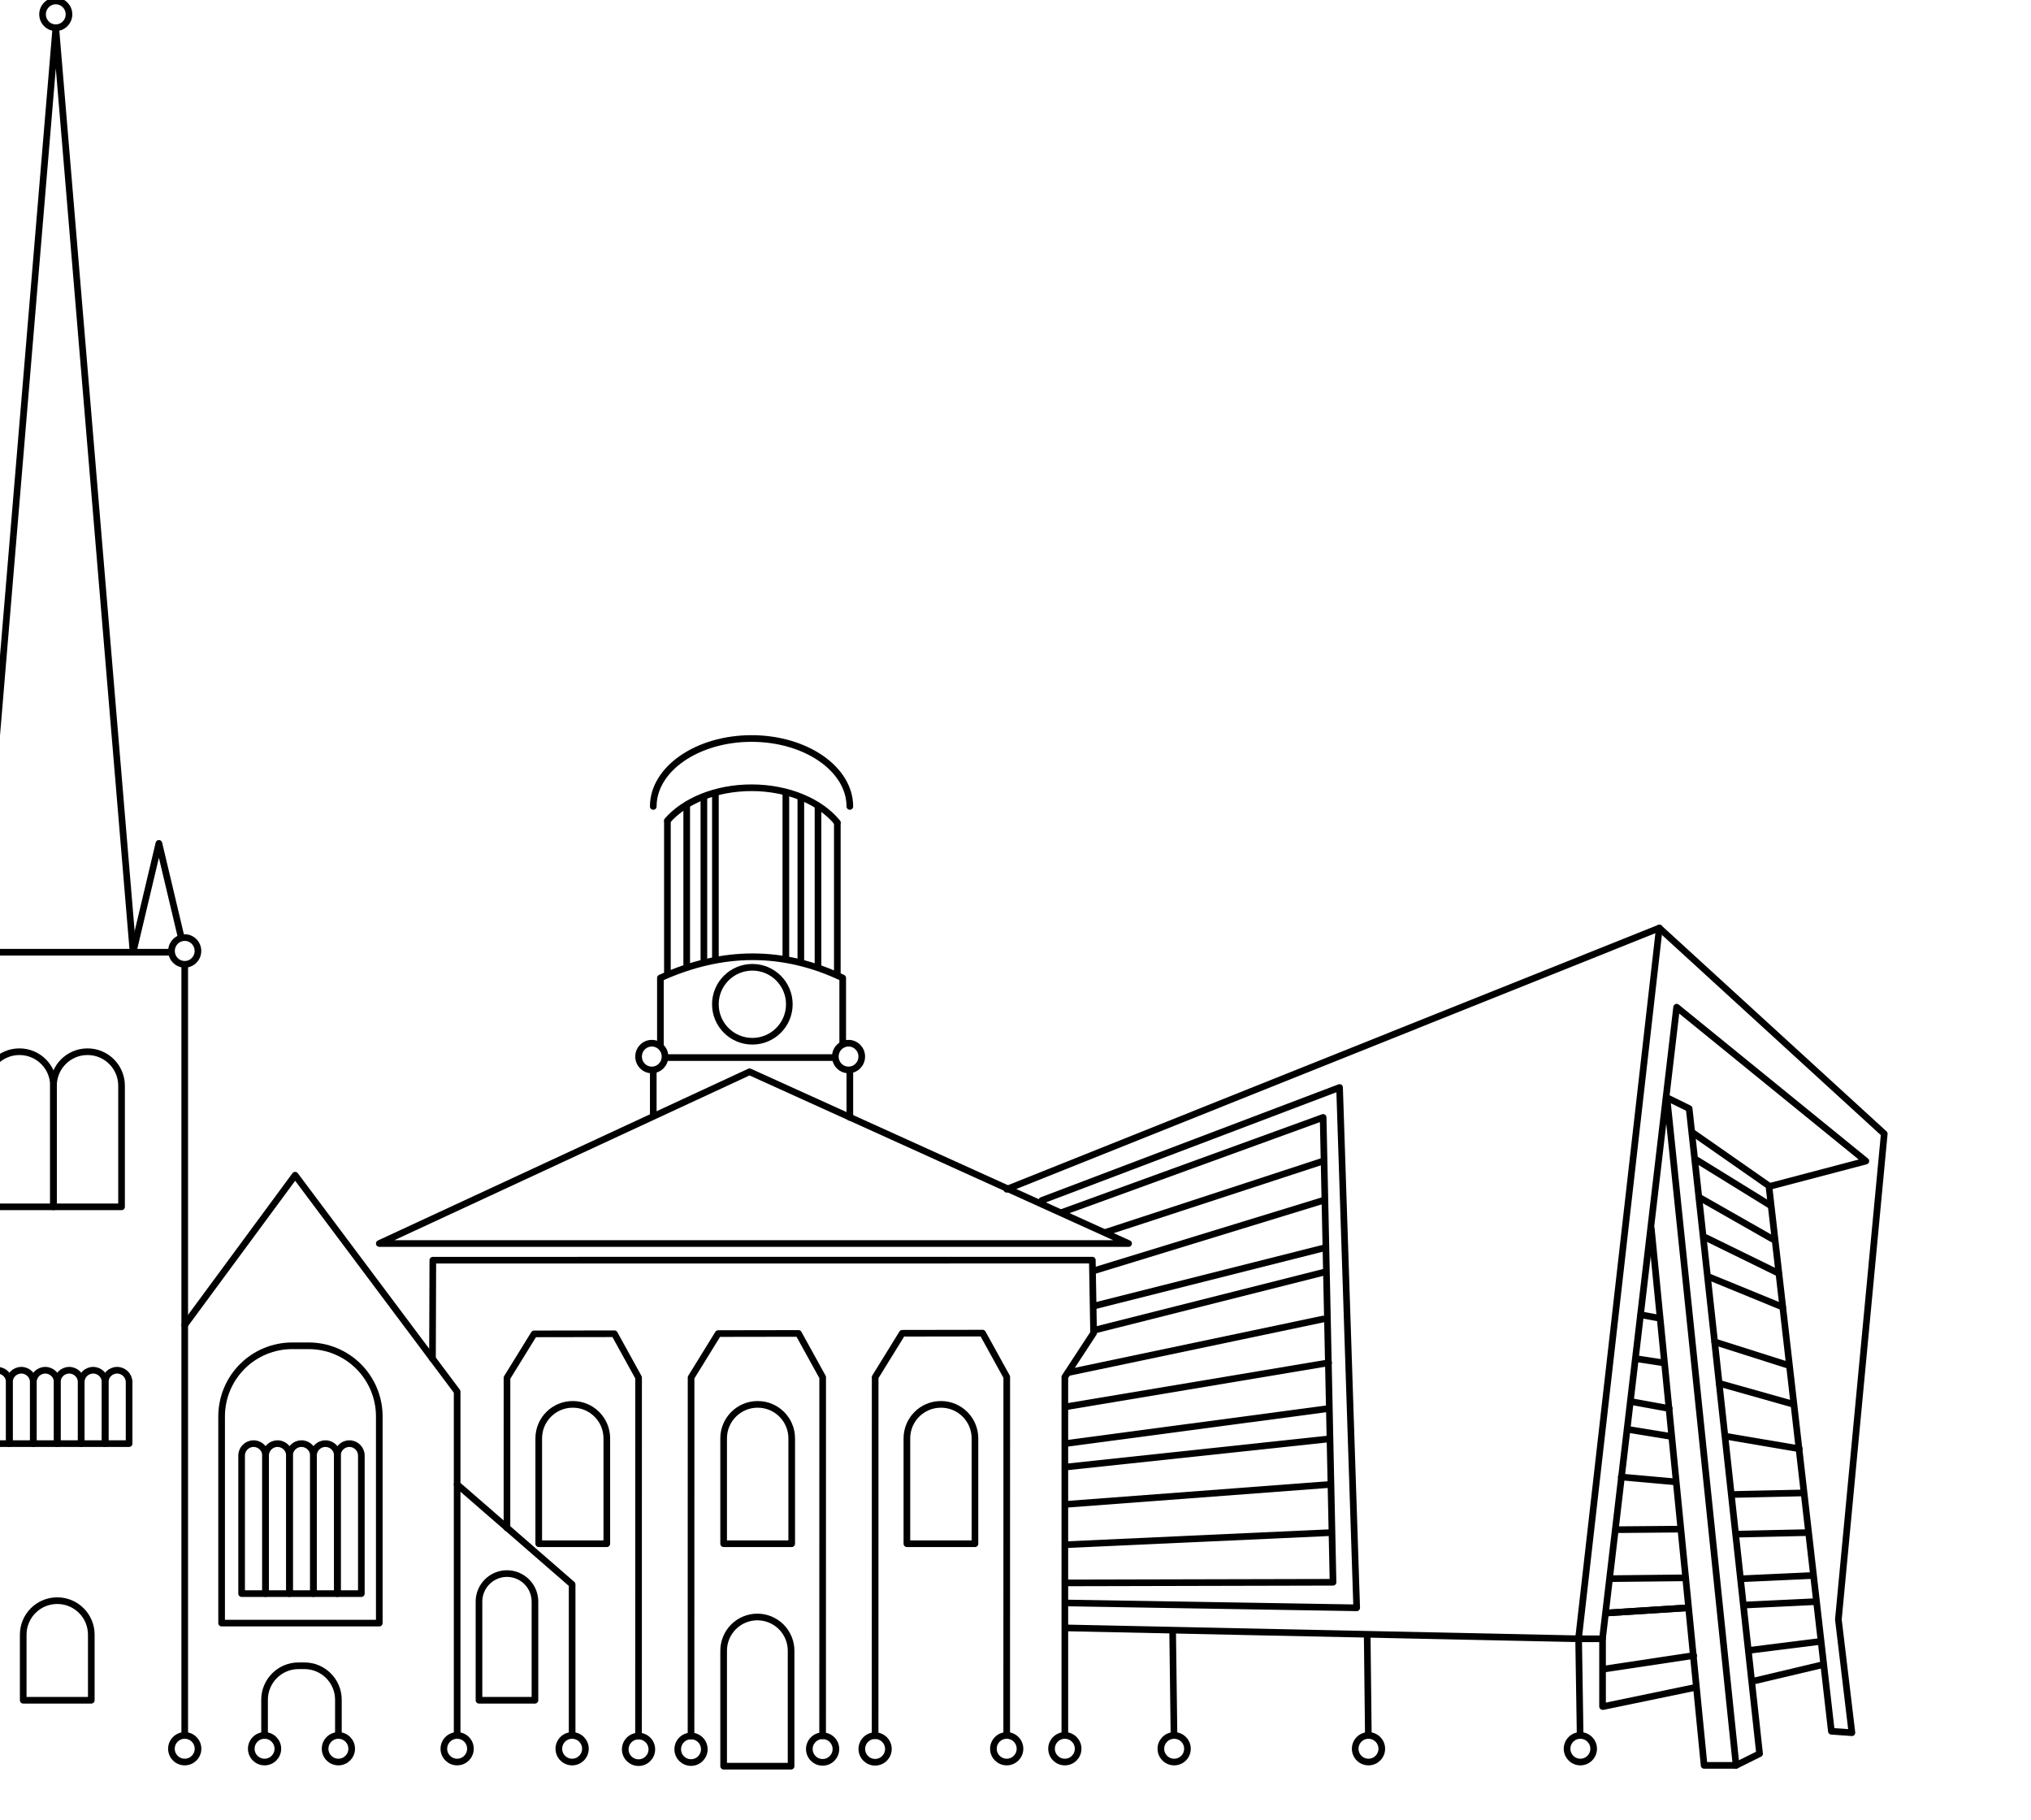 <?xml version="1.0" encoding="UTF-8" standalone="no"?>
<!-- Created with Inkscape (http://www.inkscape.org/) -->

<svg
   width="22.414mm"
   height="20.082mm"
   viewBox="0 0 22.414 20.082"
   version="1.1"
   id="svg1"
   xml:space="preserve"
   inkscape:version="1.3.2 (091e20e, 2023-11-25)"
   sodipodi:docname="LSS_R.svg"
   xmlns:inkscape="http://www.inkscape.org/namespaces/inkscape"
   xmlns:sodipodi="http://sodipodi.sourceforge.net/DTD/sodipodi-0.dtd"
   xmlns="http://www.w3.org/2000/svg"
   xmlns:svg="http://www.w3.org/2000/svg"><sodipodi:namedview
     id="namedview1"
     pagecolor="#ffffff"
     bordercolor="#000000"
     borderopacity="0.25"
     inkscape:showpageshadow="2"
     inkscape:pageopacity="0.0"
     inkscape:pagecheckerboard="0"
     inkscape:deskcolor="#d1d1d1"
     inkscape:document-units="mm"
     inkscape:zoom="8.3859353"
     inkscape:cx="57.179072"
     inkscape:cy="55.569234"
     inkscape:window-width="1432"
     inkscape:window-height="1097"
     inkscape:window-x="0"
     inkscape:window-y="44"
     inkscape:window-maximized="0"
     inkscape:current-layer="g284" /><defs
     id="defs1" /><g
     inkscape:label="[fixed] BG"
     inkscape:groupmode="layer"
     sodipodi:insensitive="true"
     id="g1"
     transform="translate(-50.803,-30.499)"><rect
       x="0"
       y="0"
       width="100"
       height="100"
       style="fill:#ffffff;fill-opacity:1;stroke:none"
       id="rect1" /></g><g
     inkscape:label="F.SilkS"
     inkscape:groupmode="layer"
     id="g2"
     transform="translate(-50.803,-30.499)" /><g
     style="clip-rule:evenodd;fill-rule:evenodd;stroke-linecap:round;stroke-linejoin:round;stroke-miterlimit:1.5"
     id="g3"
     transform="matrix(0.011,0,0,0.011,-37.482,-0.975)"><rect
       id="LSS_pcb"
       x="2.342"
       y="1.429"
       width="5634.73"
       height="1947.14"
       style="fill:none" /><g
       id="g284"><path
         d="m 4417.49,1281.64 654.703,-262.063 -81.068,712.99 -512.297,-10.866"
         style="fill:none;stroke:#000000;stroke-width:6.67px"
         id="path1" /><path
         d="m 4452.63,1292.86 298.77,-113.318 17.183,521.96 -290.806,-4.842"
         style="fill:none;stroke:#000000;stroke-width:6.67px"
         id="path2" /><path
         d="m 4472.49,1304.98 262.424,-95.423 9.93,466.332 -268.881,0.636"
         style="fill:none;stroke:#000000;stroke-width:6.67px"
         id="path3" /><path
         d="m 4516.84,1324.78 218.076,-71.423"
         style="fill:none;stroke:#000000;stroke-width:6.67px"
         id="path4" /><path
         d="m 4504.61,1363.49 230.306,-70.629"
         style="fill:none;stroke:#000000;stroke-width:6.67px"
         id="path5" /><path
         d="m 4504.61,1398.86 230.306,-58.105"
         style="fill:none;stroke:#000000;stroke-width:6.67px"
         id="path6" /><path
         d="m 4504.61,1423.19 230.306,-58.105"
         style="fill:none;stroke:#000000;stroke-width:6.67px"
         id="path7" /><path
         d="m 4478.88,1465.6 256.032,-53.782"
         style="fill:none;stroke:#000000;stroke-width:6.67px"
         id="path8" /><path
         d="m 4475.96,1499.99 264.459,-44.284"
         style="fill:none;stroke:#000000;stroke-width:6.67px"
         id="path9" /><path
         d="m 4475.96,1536.8 264.459,-35.214"
         style="fill:none;stroke:#000000;stroke-width:6.67px"
         id="path10" /><path
         d="m 4475.96,1560.37 264.459,-28.263"
         style="fill:none;stroke:#000000;stroke-width:6.67px"
         id="path11" /><path
         d="m 4475.96,1597.79 264.459,-19.925"
         style="fill:none;stroke:#000000;stroke-width:6.67px"
         id="path12" /><path
         d="m 4475.96,1638.24 266.59,-12.171"
         style="fill:none;stroke:#000000;stroke-width:6.67px"
         id="path13" /><path
         d="m 5072.2,1019.58 225.672,206.393 -46.038,487.235 13.595,113.602 -20.611,-1.475 -62.695,-547.13 -76.532,-53.415"
         style="fill:none;stroke:#000000;stroke-width:6.67px"
         id="path14" /><path
         d="m 5079.82,1189.72 22.308,10.972 70.652,647.156 -23.566,11.701 -69.394,-669.829"
         style="fill:none;stroke:#000000;stroke-width:6.67px"
         id="path15" /><path
         d="m 5149.22,1859.55 h -32.087 l -52.986,-538.601"
         style="fill:none;stroke:#000000;stroke-width:6.67px"
         id="path16" /><path
         d="m 5016.22,1800.47 91.854,-19.055"
         style="fill:none;stroke:#000000;stroke-width:6.67px"
         id="path17" /><path
         d="m 5236.39,1758.51 -67.675,16.027"
         style="fill:none;stroke:#000000;stroke-width:6.67px"
         id="path18" /><path
         d="m 5233.57,1735.25 -71.959,9.032"
         style="fill:none;stroke:#000000;stroke-width:6.67px"
         id="path19" /><path
         d="m 5229.44,1695.3 -72.09,3.437"
         style="fill:none;stroke:#000000;stroke-width:6.67px"
         id="path20" /><path
         d="m 5226.15,1669.09 -68.803,3.148"
         style="fill:none;stroke:#000000;stroke-width:6.67px"
         id="path21" /><path
         d="m 5220.6,1626.07 -71.384,1.574"
         style="fill:none;stroke:#000000;stroke-width:6.67px"
         id="path22" /><path
         d="m 5216.72,1586.26 -71.383,1.574"
         style="fill:none;stroke:#000000;stroke-width:6.67px"
         id="path23" /><path
         d="m 5212.61,1541.96 -73.083,-12.428"
         style="fill:none;stroke:#000000;stroke-width:6.67px"
         id="path24" /><path
         d="m 5207.11,1497.42 -74.934,-21.131"
         style="fill:none;stroke:#000000;stroke-width:6.67px"
         id="path25" /><path
         d="m 5201.83,1458.25 -74.007,-23.515"
         style="fill:none;stroke:#000000;stroke-width:6.67px"
         id="path26" /><path
         d="m 5195.91,1399.81 -73.223,-29.998"
         style="fill:none;stroke:#000000;stroke-width:6.67px"
         id="path27" /><path
         d="m 5191.75,1365.85 -72.894,-35.688"
         style="fill:none;stroke:#000000;stroke-width:6.67px"
         id="path28" /><path
         d="m 5185.67,1331.57 -73.793,-42.027"
         style="fill:none;stroke:#000000;stroke-width:6.67px"
         id="path29" /><path
         d="m 5183.94,1298.05 -75.867,-46.822"
         style="fill:none;stroke:#000000;stroke-width:6.67px"
         id="path30" /><path
         d="m 5016.22,1763.01 90.463,-13.625"
         style="fill:none;stroke:#000000;stroke-width:6.67px"
         id="path31" /><path
         d="m 5015.24,1732.57 v 67.907"
         style="fill:none;stroke:#000000;stroke-width:6.67px"
         id="path32" /><path
         d="m 5021.11,1706.59 79.928,-5.09"
         style="fill:none;stroke:#000000;stroke-width:6.67px"
         id="path33" /><path
         d="m 5021.11,1706.59 79.928,-5.09"
         style="fill:none;stroke:#000000;stroke-width:6.67px"
         id="path34" /><path
         d="m 5023.64,1672.24 74.815,-0.809"
         style="fill:none;stroke:#000000;stroke-width:6.67px"
         id="path35" /><path
         d="m 5029.01,1623.14 64.629,-0.559"
         style="fill:none;stroke:#000000;stroke-width:6.67px"
         id="path36" /><path
         d="m 5033.98,1570.27 54.692,4.898"
         style="fill:none;stroke:#000000;stroke-width:6.67px"
         id="path37" /><path
         d="m 5040.12,1522.41 43.586,7.115"
         style="fill:none;stroke:#000000;stroke-width:6.67px"
         id="path38" /><path
         d="m 5043.83,1494.61 38.331,6.978"
         style="fill:none;stroke:#000000;stroke-width:6.67px"
         id="path39" /><path
         d="m 5049.92,1451.71 26.09,4.002"
         style="fill:none;stroke:#000000;stroke-width:6.67px"
         id="path40" /><path
         d="m 5053.59,1407.5 18.609,3.469"
         style="fill:none;stroke:#000000;stroke-width:6.67px"
         id="path41" /><path
         d="m 4990.26,1732.57 h 24.915 l 74.378,-633.594 189.851,154.382 -94.368,24.847"
         style="fill:none;stroke:#000000;stroke-width:6.67px"
         id="path42" /><path
         d="m 5006.31,1842.67 c 0.116,7.358 -5.763,13.426 -13.121,13.543 -7.358,0.116 -13.426,-5.763 -13.543,-13.121 -0.116,-7.358 5.763,-13.426 13.121,-13.543 7.358,-0.116 13.426,5.763 13.543,13.121 z"
         style="fill:none;stroke:#000000;stroke-width:6.67px;stroke-linejoin:miter;stroke-miterlimit:10"
         id="path43" /><path
         d="m 4991.2,1730.7 c 0,0 0.961,60.777 1.562,98.846"
         style="fill:none;stroke:#000000;stroke-width:6.67px"
         id="path44" /><path
         d="m 4598.79,1842.71 c 0.096,7.358 -5.801,13.41 -13.159,13.505 -7.358,0.096 -13.41,-5.801 -13.505,-13.159 -0.096,-7.358 5.801,-13.41 13.159,-13.505 7.358,-0.096 13.41,5.801 13.505,13.159 z"
         style="fill:none;stroke:#000000;stroke-width:6.67px;stroke-linejoin:miter;stroke-miterlimit:10"
         id="path45" /><path
         d="m 4583.94,1726.05 c 0,0 0.832,64.139 1.343,103.502"
         style="fill:none;stroke:#000000;stroke-width:6.67px"
         id="path46" /><path
         d="m 4793.75,1842.73 c 0.084,7.358 -5.822,13.4 -13.18,13.484 -7.359,0.084 -13.401,-5.821 -13.485,-13.18 -0.084,-7.358 5.822,-13.401 13.18,-13.485 7.358,-0.084 13.401,5.822 13.485,13.181 z"
         style="fill:none;stroke:#000000;stroke-width:6.67px;stroke-linejoin:miter;stroke-miterlimit:10"
         id="path47" /><path
         d="m 4779.14,1730.7 c 0,0 0.694,60.775 1.129,98.844"
         style="fill:none;stroke:#000000;stroke-width:6.67px"
         id="path48" /><path
         d="m 4462.44,1842.88 c 0,7.359 5.975,13.333 13.334,13.333 7.358,0 13.333,-5.974 13.333,-13.333 0,-7.359 -5.975,-13.334 -13.333,-13.334 -7.359,0 -13.334,5.975 -13.334,13.334 z"
         style="fill:none;stroke:#000000;stroke-width:6.67px;stroke-linejoin:miter;stroke-miterlimit:10"
         id="path197" /><path
         d="m 4475.78,1829.55 c 0,-91.305 0,-359.622 0,-359.622 l 28.833,-44.011 -1.261,-73.194 -661.663,0.068 -0.338,98.921"
         style="fill:none;stroke:#000000;stroke-width:6.67px"
         id="path198" /><path
         d="m 4272.09,1843.1 c 0,7.359 5.973,13.334 13.332,13.335 7.359,10e-4 13.334,-5.973 13.335,-13.332 0,-7.358 -5.973,-13.334 -13.332,-13.335 -7.358,-10e-4 -13.334,5.973 -13.335,13.332 z"
         style="fill:none;stroke:#000000;stroke-width:6.67px;stroke-linejoin:miter;stroke-miterlimit:10"
         id="path199" /><path
         d="m 4430.78,1842.88 c -10e-4,7.358 -5.977,13.332 -13.335,13.331 -7.359,-10e-4 -13.333,-5.976 -13.332,-13.335 10e-4,-7.359 5.976,-13.333 13.335,-13.332 7.359,10e-4 13.333,5.977 13.332,13.336 z"
         style="fill:none;stroke:#000000;stroke-width:6.67px;stroke-linejoin:miter;stroke-miterlimit:10"
         id="path200" /><path
         d="m 4285.42,1829.76 c 0.012,-91.305 0.047,-359.62 0.047,-359.62 l 27.208,-44.057 80.573,-0.133 24.246,43.971 c 0,0 -0.035,268.315 -0.047,359.62"
         style="fill:none;stroke:#000000;stroke-width:6.67px"
         id="path201" /><path
         d="m 4087.4,1843.4 c 0,7.359 5.972,13.334 13.331,13.335 7.359,0 13.334,-5.973 13.335,-13.331 0,-7.359 -5.972,-13.335 -13.331,-13.336 -7.359,-10e-4 -13.334,5.973 -13.335,13.332 z"
         style="fill:none;stroke:#000000;stroke-width:6.67px;stroke-linejoin:miter;stroke-miterlimit:10"
         id="path202" /><path
         d="m 4246.1,1843.19 c 0,7.359 -5.976,13.332 -13.335,13.331 -7.359,-10e-4 -13.333,-5.976 -13.332,-13.335 0,-7.359 5.976,-13.332 13.335,-13.331 7.359,10e-4 13.333,5.976 13.332,13.335 z"
         style="fill:none;stroke:#000000;stroke-width:6.67px;stroke-linejoin:miter;stroke-miterlimit:10"
         id="path203" /><path
         d="m 4100.74,1830.07 c 0.012,-91.305 0.047,-359.62 0.047,-359.62 l 27.207,-44.057 80.574,-0.133 24.245,43.971 c 0,0 -0.035,268.315 -0.047,359.621"
         style="fill:none;stroke:#000000;stroke-width:6.67px"
         id="path204" /><path
         d="m 4061.41,1843.49 c -10e-4,7.359 -5.976,13.332 -13.335,13.331 -7.359,-10e-4 -13.333,-5.976 -13.332,-13.335 0,-7.359 5.977,-13.332 13.335,-13.331 7.359,10e-4 13.333,5.976 13.332,13.335 z"
         style="fill:none;stroke:#000000;stroke-width:6.67px;stroke-linejoin:miter;stroke-miterlimit:10"
         id="path205" /><path
         d="m 3916.08,1621.4 0.02,-150.64 27.207,-44.057 80.574,-0.133 24.245,43.971 c 0,0 -0.035,268.315 -0.047,359.621"
         style="fill:none;stroke:#000000;stroke-width:6.67px"
         id="path206" /><path
         d="m 4159.44,1163.79 380.284,172.28 h -751.745 z"
         style="fill:none;stroke:#000000;stroke-width:6.67px"
         id="path207" /><path
         d="m 4167.29,1710.7 c 8.973,0 17.579,3.565 23.923,9.909 6.345,6.345 9.91,14.951 9.91,23.924 0,44.15 0,115.846 0,115.846 h -67.666 c 0,0 0,-71.696 0,-115.846 0,-8.973 3.565,-17.579 9.91,-23.924 6.344,-6.344 14.95,-9.909 23.923,-9.909 z"
         style="fill:none;stroke:#000000;stroke-width:6.67px"
         id="path208" /><path
         d="m 4167.65,1497.42 c 18.834,0 34.101,15.267 34.101,34.1 0,41.385 0,105.704 0,105.704 h -68.293 c 0,0 0,-64.319 0,-105.704 0,-18.833 15.268,-34.1 34.101,-34.1 z"
         style="fill:none;stroke:#000000;stroke-width:6.67px"
         id="path209" /><path
         d="m 3982.15,1497.42 c 18.833,0 34.1,15.267 34.1,34.1 0,41.385 0,105.704 0,105.704 h -68.292 c 0,0 0,-64.319 0,-105.704 0,-18.833 15.267,-34.1 34.1,-34.1 z"
         style="fill:none;stroke:#000000;stroke-width:6.67px"
         id="path210" /><path
         d="m 4351.5,1497.42 c 18.833,0 34.101,15.267 34.101,34.1 0,41.385 0,105.704 0,105.704 h -68.293 c 0,0 0,-64.319 0,-105.704 0,-18.833 15.267,-34.1 34.1,-34.1 z"
         style="fill:none;stroke:#000000;stroke-width:6.67px"
         id="path211" /><path
         d="m 4062.86,897.628 c 0,-37.619 44.183,-68.161 98.604,-68.161 54.422,0 98.605,30.542 98.605,68.161"
         style="fill:none;stroke:#000000;stroke-width:6.67px"
         id="path212" /><path
         d="m 4076.98,911.885 c 17.268,-19.777 48.656,-33.012 84.481,-33.012 36.932,0 69.148,14.065 86.041,34.863"
         style="fill:none;stroke:#000000;stroke-width:6.67px"
         id="path213" /><path
         d="m 4062.86,1207.85 v -45.698"
         style="fill:none;stroke:#000000;stroke-width:6.67px"
         id="path214" /><path
         d="m 4075.58,1149.53 h 169.588"
         style="fill:none;stroke:#000000;stroke-width:6.67px"
         id="path215" /><path
         d="m 4260.07,1163.07 v 46.482"
         style="fill:none;stroke:#000000;stroke-width:6.67px"
         id="path216" /><path
         d="m 4070.01,1136.3 v -66.641 c 62.805,-28.489 123.756,-28.166 182.915,0 v 66.641"
         style="fill:none;stroke:#000000;stroke-width:6.67px"
         id="path217" /><circle
         cx="4162.27"
         cy="1096.06"
         r="37.097"
         style="fill:none;stroke:#000000;stroke-width:6.67px"
         id="circle217" /><path
         d="M 4077.04,912.953 V 1065.94"
         style="fill:none;stroke:#000000;stroke-width:6.67px"
         id="path218" /><path
         d="m 4247.51,914.278 v 152.688"
         style="fill:none;stroke:#000000;stroke-width:6.67px"
         id="path219" /><path
         d="m 4228.14,897.628 v 161.071"
         style="fill:none;stroke:#000000;stroke-width:6.67px"
         id="path220" /><path
         d="m 4096.41,897.628 v 161.236"
         style="fill:none;stroke:#000000;stroke-width:6.67px"
         id="path221" /><path
         d="m 4113.64,889.871 v 162.477"
         style="fill:none;stroke:#000000;stroke-width:6.67px"
         id="path222" /><path
         d="m 4210.91,889.871 v 162.477"
         style="fill:none;stroke:#000000;stroke-width:6.67px"
         id="path223" /><path
         d="m 4125.18,885.937 v 165.26"
         style="fill:none;stroke:#000000;stroke-width:6.67px"
         id="path224" /><path
         d="m 4195.88,885.937 v 165.005"
         style="fill:none;stroke:#000000;stroke-width:6.67px"
         id="path225" /><ellipse
         cx="4061.38"
         cy="1148.53"
         rx="13.257"
         ry="13.408"
         style="fill:none;stroke:#000000;stroke-width:6.67px"
         id="ellipse249" /><ellipse
         cx="4258.77"
         cy="1148.53"
         rx="13.257"
         ry="13.408"
         style="fill:none;stroke:#000000;stroke-width:6.67px"
         id="ellipse250" /><path
         d="m 3852.76,1842.88 c 0,7.359 5.975,13.333 13.334,13.333 7.359,0 13.333,-5.974 13.333,-13.333 0,-7.359 -5.974,-13.334 -13.333,-13.334 -7.359,0 -13.334,5.975 -13.334,13.334 z"
         style="fill:none;stroke:#000000;stroke-width:6.67px;stroke-linejoin:miter;stroke-miterlimit:10"
         id="path250" /><path
         d="M 3866.09,1829.55 V 1484.614 L 3703.552,1267.529 3592.789,1417.74"
         style="fill:none;stroke:#000000;stroke-width:6.67px"
         id="path251" /><path
         d="m 3916.08,1667.16 c 7.447,0 14.588,2.958 19.853,8.224 5.266,5.265 8.224,12.406 8.224,19.853 0,37.426 0,99 0,99 h -56.154 c 0,0 0,-61.574 0,-99 0,-7.447 2.958,-14.588 8.224,-19.853 5.265,-5.266 12.407,-8.224 19.853,-8.224 z"
         style="fill:none;stroke:#000000;stroke-width:6.67px"
         id="path252" /><path
         d="m 3994.79,1842.88 c 0,7.359 -5.974,13.333 -13.333,13.333 -7.359,0 -13.333,-5.974 -13.333,-13.333 0,-7.359 5.974,-13.334 13.333,-13.334 7.359,0 13.333,5.975 13.333,13.334 z"
         style="fill:none;stroke:#000000;stroke-width:6.67px;stroke-linejoin:miter;stroke-miterlimit:10"
         id="path253" /><path
         d="m 3866.09,1577.74 115.364,100.264 v 151.541"
         style="fill:none;stroke:#000000;stroke-width:6.67px"
         id="path254" /><path
         d="m 3320.77,1842.87 c -0.01,7.358 5.965,13.337 13.324,13.342 7.359,0.01 13.337,-5.965 13.342,-13.324 0,-7.359 -5.965,-13.337 -13.324,-13.343 -7.359,-0.01 -13.337,5.966 -13.342,13.325 z"
         style="fill:none;stroke:#000000;stroke-width:6.67px;stroke-linejoin:miter;stroke-miterlimit:10"
         id="path255" /><path
         d="m 3334.11,1829.55 c 0.101,-145.736 0.534,-772.851 0.534,-772.851"
         style="fill:none;stroke:#000000;stroke-width:6.67px"
         id="path256" /><path
         d="m 3606.12,1842.88 c 0,7.359 -5.974,13.333 -13.333,13.333 -7.359,0 -13.333,-5.974 -13.333,-13.333 0,-7.359 5.974,-13.334 13.333,-13.334 7.359,0 13.333,5.975 13.333,13.334 z"
         style="fill:none;stroke:#000000;stroke-width:6.67px;stroke-linejoin:miter;stroke-miterlimit:10"
         id="path257" /><path
         d="m 3592.79,1056.34 v 773.202"
         style="fill:none;stroke:#000000;stroke-width:6.67px"
         id="path258" /><path
         d="m 3427.01,1143.66 c 18.833,0 34.1,15.267 34.1,34.1 0,45.799 0,121.501 0,121.501 h -68.292 c 0,0 0,-75.702 0,-121.501 0,-18.833 15.267,-34.1 34.1,-34.1 0.031,0 0.061,0 0.092,0 z"
         style="fill:none;stroke:#000000;stroke-width:6.67px"
         id="path259" /><path
         d="m 3404.83,1463.18 c 6.634,0 12.013,5.378 12.013,12.013 0,20.867 0,61.607 0,61.607 h -24.026 c 0,0 0,-40.74 0,-61.607 0,-6.635 5.378,-12.013 12.013,-12.013 z"
         style="fill:none;stroke:#000000;stroke-width:6.67px"
         id="path260" /><path
         d="m 3452.88,1463.18 c 6.634,0 12.012,5.378 12.012,12.013 0,20.867 0,61.607 0,61.607 h -24.025 v -61.607 c 0,-6.635 5.378,-12.013 12.012,-12.013 0,0 0,0 0,0 z"
         style="fill:none;stroke:#000000;stroke-width:6.67px"
         id="path261" /><path
         d="m 3500.93,1463.18 c 6.634,0 12.012,5.378 12.012,12.013 0,20.867 0,61.607 0,61.607 h -24.026 c 0,0 0,-40.74 0,-61.607 0,-6.635 5.379,-12.013 12.013,-12.013 z"
         style="fill:none;stroke:#000000;stroke-width:6.67px"
         id="path262" /><path
         d="m 3495.3,1143.66 c 18.833,0 34.1,15.267 34.1,34.1 0,45.799 0,121.501 0,121.501 h -68.293 c 0,0 0,-75.702 0,-121.501 0,-18.833 15.268,-34.1 34.101,-34.1 0.03,0 0.061,0 0.092,0 z"
         style="fill:none;stroke:#000000;stroke-width:6.67px"
         id="path263" /><path
         d="m 3464.94,1694.33 c 18.833,0 34.101,15.267 34.101,34.101 0,28.944 0,65.81 0,65.81 h -68.293 c 0,0 0,-36.866 0,-65.81 0,-18.834 15.268,-34.101 34.101,-34.101 0.03,0 0.061,0 0.091,0 z"
         style="fill:none;stroke:#000000;stroke-width:6.67px"
         id="path264" /><path
         d="m 3659.55,1842.88 c 0,7.359 5.974,13.333 13.333,13.333 7.359,0 13.334,-5.974 13.334,-13.333 0,-7.359 -5.975,-13.334 -13.334,-13.334 -7.359,0 -13.333,5.975 -13.333,13.334 z"
         style="fill:none;stroke:#000000;stroke-width:6.67px;stroke-linejoin:miter;stroke-miterlimit:10"
         id="path265" /><path
         d="m 3760.29,1842.88 c 0,7.359 -5.975,13.333 -13.334,13.333 -7.359,0 -13.333,-5.974 -13.333,-13.333 0,-7.359 5.974,-13.334 13.333,-13.334 7.359,0 13.334,5.975 13.334,13.334 z"
         style="fill:none;stroke:#000000;stroke-width:6.67px;stroke-linejoin:miter;stroke-miterlimit:10"
         id="path266" /><path
         d="m 3672.88,1829.55 v -35.81 c 0,-18.833 15.268,-34.101 34.101,-34.101 h 5.877 c 18.833,0 34.1,15.268 34.1,34.101 v 35.81"
         style="fill:none;stroke:#000000;stroke-width:6.67px"
         id="path267" /><path
         d="m 3428.86,1463.18 c 6.634,0 12.013,5.378 12.013,12.013 0,20.867 0,61.607 0,61.607 h -24.026 c 0,0 0,-40.74 0,-61.607 0,-6.635 5.378,-12.013 12.012,-12.013 0,0 0,0 0,0 z"
         style="fill:none;stroke:#000000;stroke-width:6.67px"
         id="path268" /><path
         d="m 3476.91,1463.18 c 6.634,0 12.012,5.378 12.012,12.013 0,20.867 0,61.607 0,61.607 h -24.026 c 0,0 0,-40.74 0,-61.607 0,-6.635 5.379,-12.013 12.013,-12.013 0,0 10e-4,0 10e-4,0 z"
         style="fill:none;stroke:#000000;stroke-width:6.67px"
         id="path269" /><path
         d="m 3524.96,1463.18 c 6.635,0 12.013,5.378 12.013,12.013 0,20.867 0,61.607 0,61.607 h -24.026 c 0,0 0,-40.74 0,-61.607 0,-6.635 5.379,-12.013 12.013,-12.013 z"
         style="fill:none;stroke:#000000;stroke-width:6.67px"
         id="path270" /><path
         d="m 3661.87,1536.8 c 6.634,0 12.012,5.379 12.012,12.013 0,35.662 0,138.449 0,138.449 h -24.026 c 0,0 0,-102.787 0,-138.449 0,-6.634 5.379,-12.013 12.013,-12.013 z"
         style="fill:none;stroke:#000000;stroke-width:6.67px"
         id="path271" /><path
         d="m 3709.92,1536.8 c 6.635,0 12.013,5.379 12.013,12.013 0,35.662 0,138.449 0,138.449 h -24.026 c 0,0 0,-102.787 0,-138.449 0,-6.634 5.379,-12.013 12.013,-12.013 z"
         style="fill:none;stroke:#000000;stroke-width:6.67px"
         id="path272" /><path
         d="m 3757.97,1536.8 c 6.635,0 12.013,5.379 12.013,12.013 0,35.662 0,138.449 0,138.449 h -24.026 c 0,0 0,-102.787 0,-138.449 0,-6.634 5.378,-12.013 12.013,-12.013 z"
         style="fill:none;stroke:#000000;stroke-width:6.67px"
         id="path273" /><path
         d="m 3685.89,1536.8 c 6.634,0 12.012,5.379 12.012,12.013 0,35.662 0,138.449 0,138.449 h -24.026 c 0,0 0,-102.787 0,-138.449 0,-6.634 5.379,-12.013 12.013,-12.013 z"
         style="fill:none;stroke:#000000;stroke-width:6.67px"
         id="path274" /><path
         d="m 3733.95,1536.8 c 6.635,0 12.013,5.379 12.013,12.013 0,35.662 0,138.449 0,138.449 h -24.026 c 0,0 0,-102.787 0,-138.449 0,-6.634 5.378,-12.013 12.013,-12.013 z"
         style="fill:none;stroke:#000000;stroke-width:6.67px"
         id="path275" /><path
         d="m 3337.67,1028.77 22.335,-94.118 25.918,109.22 h -37.93"
         style="fill:none;stroke:#000000;stroke-width:6.67px"
         id="path276" /><path
         d="m 3463.44,117.18 77.513,926.689 h -155.025 z"
         style="fill:none;stroke:#000000;stroke-width:6.67px"
         id="path277" /><ellipse
         cx="3334.39"
         cy="1042.58"
         rx="13.257"
         ry="13.408"
         style="fill:none;stroke:#000000;stroke-width:6.67px"
         id="ellipse277" /><path
         d="m 3579.3,1043.87 h -38.347 l 25.918,-109.22 22.426,94.504"
         style="fill:none;stroke:#000000;stroke-width:6.67px"
         id="path278" /><path
         d="m 3717.13,1438.65 c 18.79,0 36.812,7.465 50.099,20.752 13.287,13.287 20.752,31.309 20.752,50.099 v 207.335 h -158.19 v -207.335 c 0,-18.79 7.464,-36.812 20.752,-50.099 13.287,-13.287 31.308,-20.752 50.099,-20.752 z"
         style="fill:none;stroke:#000000;stroke-width:6.67px"
         id="path279" /><ellipse
         cx="3592.79"
         cy="1042.58"
         rx="13.257"
         ry="13.408"
         style="fill:none;stroke:#000000;stroke-width:6.67px"
         id="ellipse279" /><ellipse
         cx="3463.41"
         cy="103.031"
         rx="13.257"
         ry="13.408"
         style="fill:none;stroke:#000000;stroke-width:6.67px"
         id="ellipse280" /></g></g></svg>
